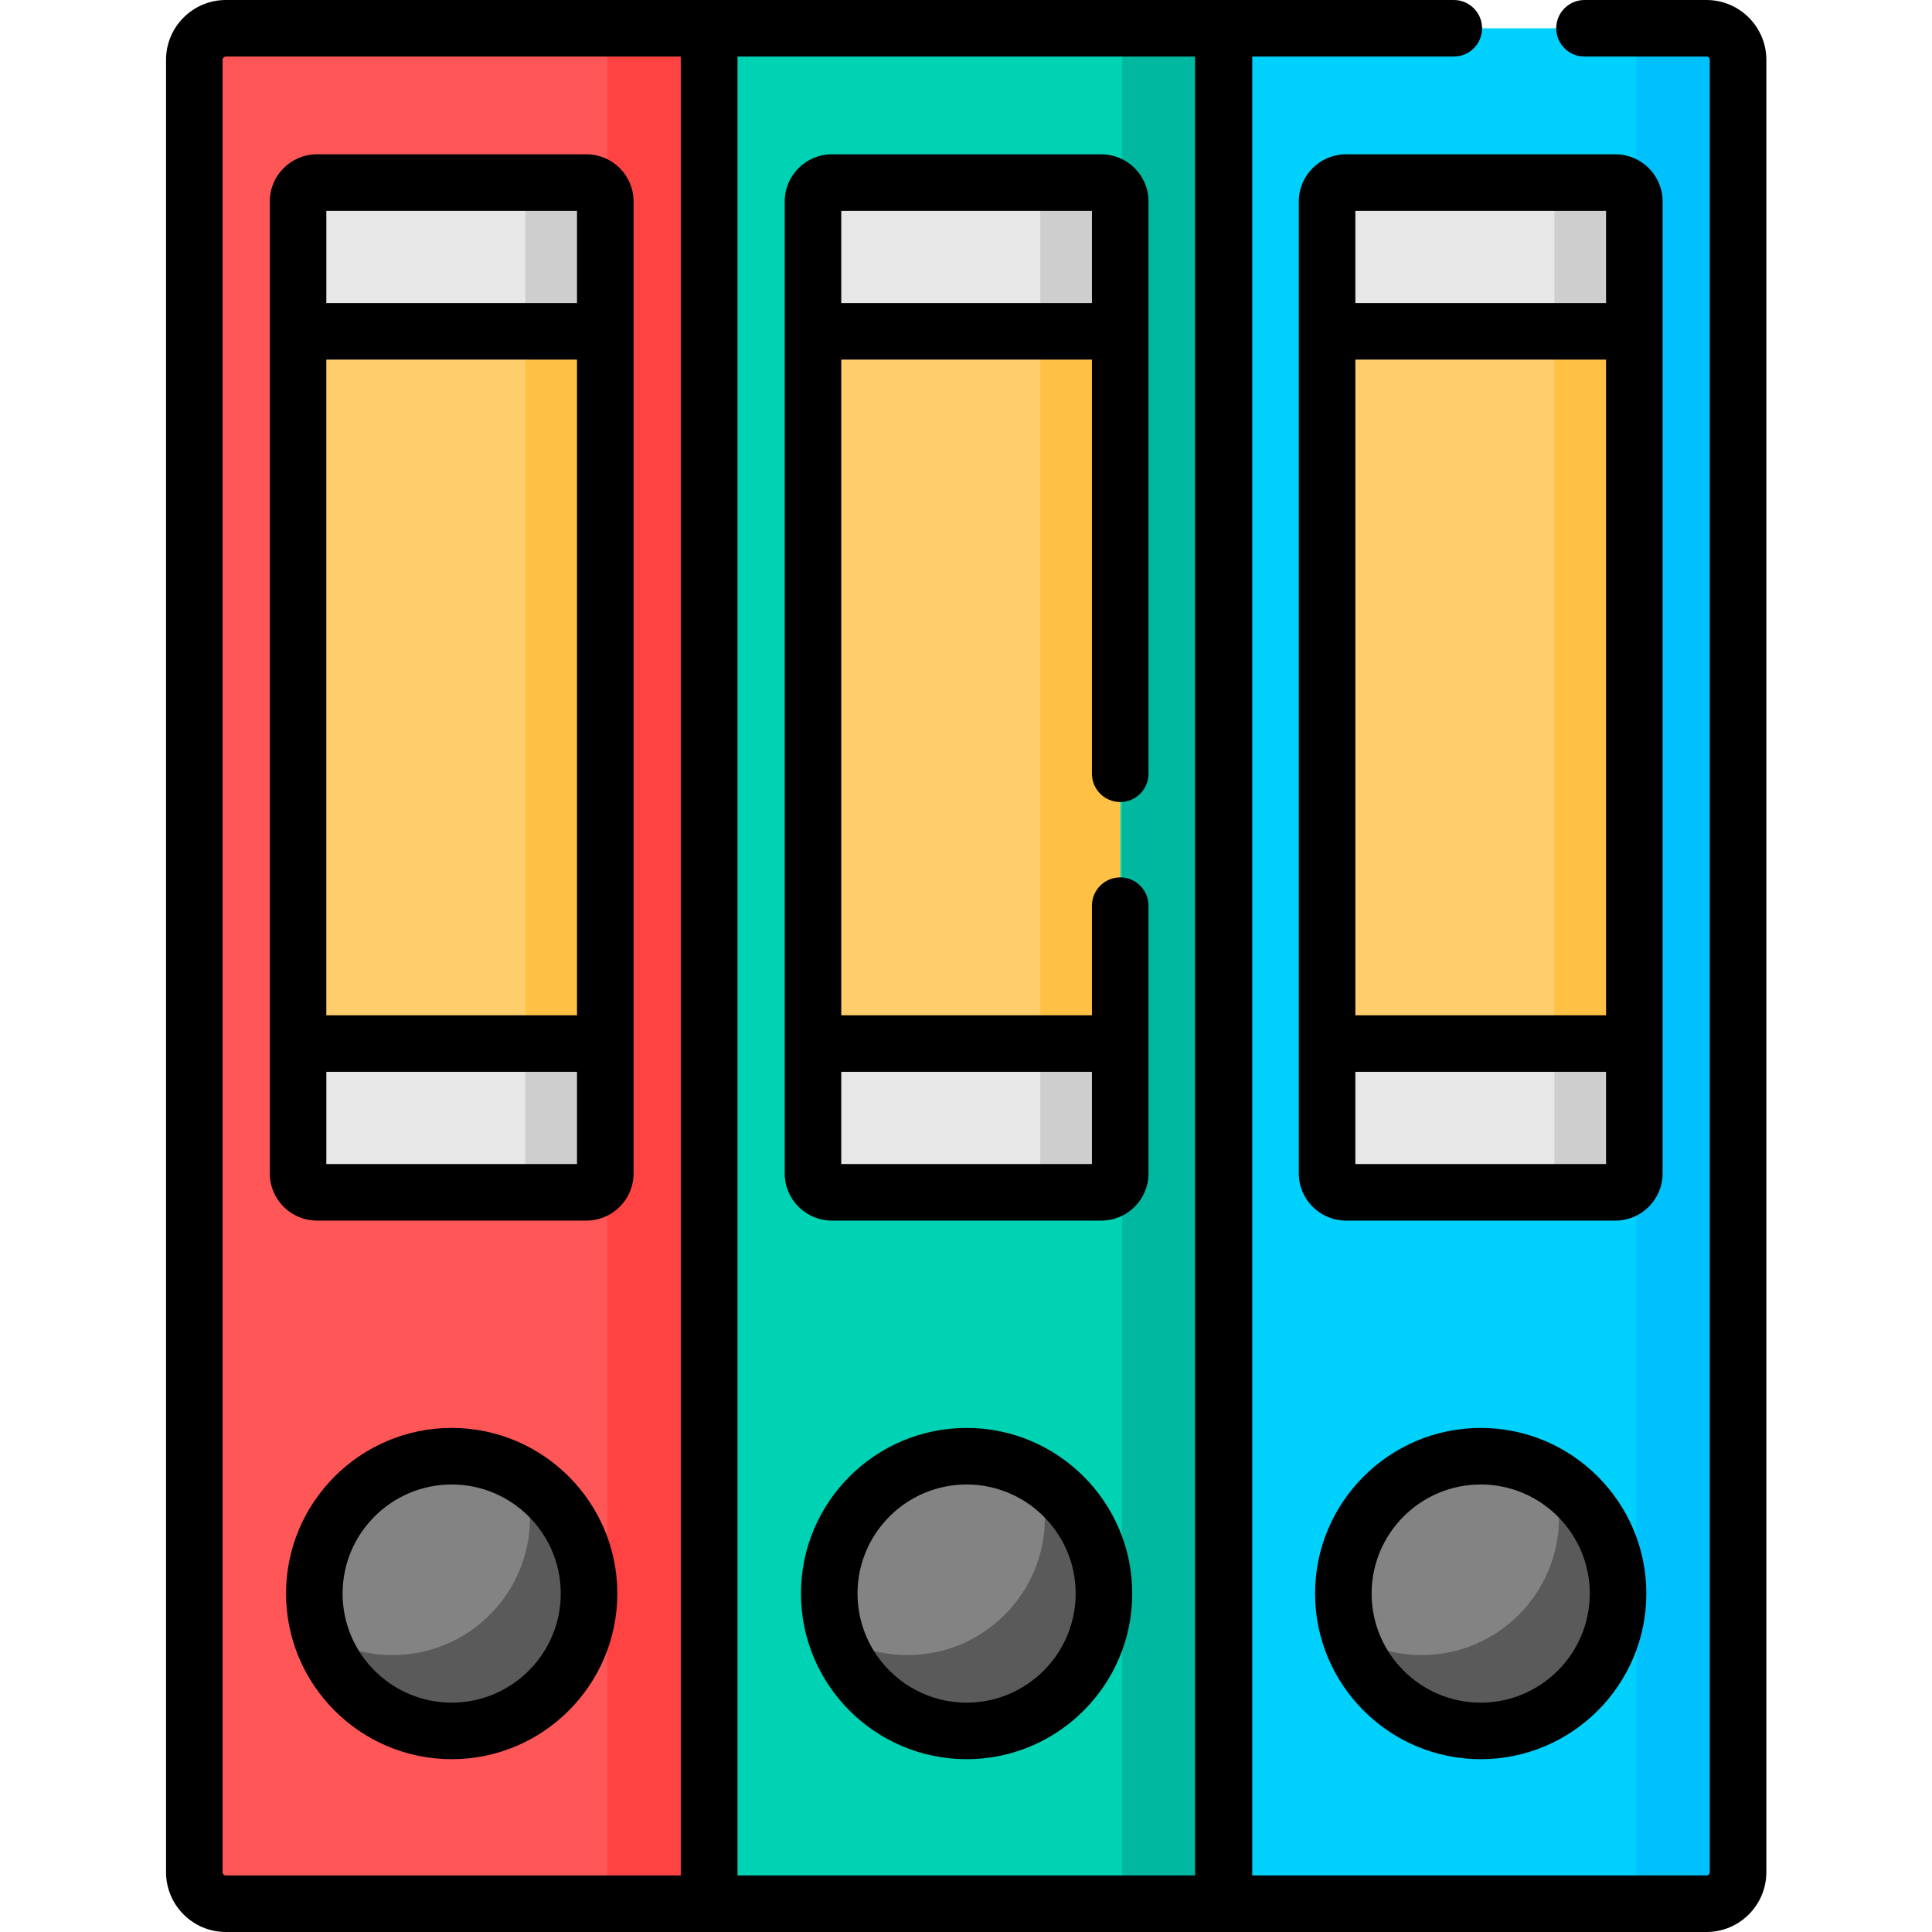 <svg height="512pt" viewBox="-44 0 512 512" width="512pt" xmlns="http://www.w3.org/2000/svg"><path d="m143.902 504.508h-128.043c-4.621 0-8.367-3.746-8.367-8.367v-480.281c0-4.621 3.746-8.367 8.367-8.367h128.043zm0 0" fill="#ff5757"/><path d="m116.941 7.492h26.961v497.016h-26.961zm0 0" fill="#ff4343"/><path d="m111.414 315.973h-71.43c-2.758 0-4.996-2.234-4.996-4.996v-257.594c0-2.758 2.238-4.996 4.996-4.996h71.43c2.758 0 4.996 2.238 4.996 4.996v257.594c0 2.762-2.238 4.996-4.996 4.996zm0 0" fill="#ffcd6b"/><path d="m111.414 315.973h-16.184v-267.586h16.184c2.758 0 4.996 2.238 4.996 4.996v257.594c0 2.762-2.238 4.996-4.996 4.996zm0 0" fill="#ffc143"/><path d="m116.41 87.809h-81.422v-34.426c0-2.758 2.238-4.996 4.996-4.996h71.43c2.758 0 4.996 2.238 4.996 4.996zm0 0" fill="#e7e7e7"/><path d="m111.414 315.973h-71.43c-2.758 0-4.996-2.234-4.996-4.996v-34.422h81.418v34.422c.004 2.762-2.234 4.996-4.992 4.996zm0 0" fill="#e7e7e7"/><path d="m116.41 87.809h-21.18v-39.422h16.184c2.758 0 4.996 2.238 4.996 4.996zm0 0" fill="#cecece"/><path d="m111.414 315.973h-16.184v-39.418h21.18v34.422c0 2.762-2.238 4.996-4.996 4.996zm0 0" fill="#cecece"/><path d="m112.102 422.309c0 20.105-16.297 36.402-36.402 36.402s-36.402-16.297-36.402-36.402c0-20.102 16.297-36.402 36.402-36.402s36.402 16.301 36.402 36.402zm0 0" fill="#838383"/><path d="m112.105 422.309c0 20.102-16.305 36.398-36.41 36.398-16.305 0-30.102-10.719-34.742-25.496 5.547 3.426 12.094 5.402 19.098 5.402 20.102 0 36.398-16.305 36.398-36.406 0-3.797-.582-7.453-1.66-10.891 10.391 6.402 17.316 17.895 17.316 30.992zm0 0" fill="#5a5a5a"/><path d="m143.953 7.492h136.41v497.016h-136.41zm0 0" fill="#00d3b4"/><path d="m253.402 7.492h26.961v497.016h-26.961zm0 0" fill="#00b7a0"/><path d="m247.875 315.973h-71.43c-2.758 0-4.996-2.234-4.996-4.996v-257.594c0-2.758 2.238-4.996 4.996-4.996h71.43c2.758 0 4.996 2.238 4.996 4.996v257.594c-.004 2.762-2.238 4.996-4.996 4.996zm0 0" fill="#ffcd6b"/><path d="m247.875 315.973h-16.184v-267.586h16.184c2.758 0 4.996 2.238 4.996 4.996v257.594c-.004 2.762-2.238 4.996-4.996 4.996zm0 0" fill="#ffc143"/><path d="m252.867 87.809h-81.418v-34.426c0-2.758 2.238-4.996 4.996-4.996h71.43c2.758 0 4.996 2.238 4.996 4.996v34.426zm0 0" fill="#e7e7e7"/><path d="m247.875 315.973h-71.43c-2.758 0-4.996-2.234-4.996-4.996v-34.422h81.418v34.422c0 2.762-2.234 4.996-4.992 4.996zm0 0" fill="#e7e7e7"/><path d="m252.867 87.809h-21.176v-39.422h16.18c2.762 0 4.996 2.238 4.996 4.996zm0 0" fill="#cecece"/><path d="m247.875 315.973h-16.184v-39.418h21.18v34.422c-.004 2.762-2.238 4.996-4.996 4.996zm0 0" fill="#cecece"/><path d="m248.562 422.309c0 20.105-16.301 36.402-36.402 36.402-20.105 0-36.402-16.297-36.402-36.402 0-20.102 16.297-36.402 36.402-36.402 20.102 0 36.402 16.301 36.402 36.402zm0 0" fill="#838383"/><path d="m248.566 422.309c0 20.102-16.305 36.398-36.41 36.398-16.305 0-30.102-10.719-34.742-25.496 5.547 3.426 12.094 5.402 19.098 5.402 20.102 0 36.398-16.305 36.398-36.406 0-3.797-.582-7.453-1.66-10.891 10.391 6.402 17.316 17.895 17.316 30.992zm0 0" fill="#5a5a5a"/><path d="m408.238 504.508h-128.043v-497.016h128.043c4.621 0 8.367 3.746 8.367 8.367v480.281c0 4.621-3.746 8.367-8.367 8.367zm0 0" fill="#00d1fc"/><path d="m408.238 504.508h-18.594v-497.016h18.594c4.621 0 8.367 3.746 8.367 8.367v480.281c0 4.621-3.746 8.367-8.367 8.367zm0 0" fill="#00c1fb"/><path d="m384.117 315.973h-71.43c-2.758 0-4.996-2.234-4.996-4.996v-257.594c0-2.758 2.238-4.996 4.996-4.996h71.43c2.758 0 4.996 2.238 4.996 4.996v257.594c-.004 2.762-2.238 4.996-4.996 4.996zm0 0" fill="#ffcd6b"/><path d="m384.117 315.973h-16.184v-267.586h16.184c2.758 0 4.996 2.238 4.996 4.996v257.594c-.004 2.762-2.238 4.996-4.996 4.996zm0 0" fill="#ffc143"/><path d="m389.109 87.809h-81.418v-34.426c0-2.758 2.238-4.996 4.996-4.996h71.43c2.758 0 4.996 2.238 4.996 4.996v34.426zm0 0" fill="#e7e7e7"/><path d="m384.117 315.973h-71.43c-2.758 0-4.996-2.234-4.996-4.996v-34.422h81.418v34.422c0 2.762-2.234 4.996-4.992 4.996zm0 0" fill="#e7e7e7"/><path d="m389.109 87.809h-21.176v-39.422h16.18c2.762 0 4.996 2.238 4.996 4.996zm0 0" fill="#cecece"/><path d="m384.117 315.973h-16.184v-39.418h21.18v34.422c-.004 2.762-2.238 4.996-4.996 4.996zm0 0" fill="#cecece"/><path d="m384.805 422.309c0 20.105-16.301 36.402-36.402 36.402-20.105 0-36.402-16.297-36.402-36.402 0-20.102 16.297-36.402 36.402-36.402 20.102 0 36.402 16.301 36.402 36.402zm0 0" fill="#838383"/><path d="m384.809 422.309c0 20.102-16.309 36.398-36.41 36.398-16.305 0-30.105-10.719-34.742-25.496 5.547 3.426 12.09 5.402 19.094 5.402 20.105 0 36.398-16.305 36.398-36.406 0-3.797-.578-7.453-1.656-10.891 10.391 6.402 17.316 17.895 17.316 30.992zm0 0" fill="#5a5a5a"/><path d="m75.699 378.414c-24.203 0-43.895 19.691-43.895 43.895s19.691 43.895 43.895 43.895 43.895-19.691 43.895-43.895-19.691-43.895-43.895-43.895zm0 72.805c-15.941 0-28.91-12.969-28.91-28.91s12.969-28.906 28.91-28.906c15.941 0 28.906 12.965 28.906 28.906s-12.965 28.91-28.906 28.91zm0 0"/><path d="m212.16 378.414c-24.207 0-43.895 19.691-43.895 43.895s19.688 43.895 43.895 43.895c24.203 0 43.895-19.691 43.895-43.895s-19.691-43.895-43.895-43.895zm0 72.805c-15.941 0-28.91-12.969-28.91-28.91s12.969-28.906 28.91-28.906c15.938 0 28.906 12.965 28.906 28.906s-12.969 28.91-28.906 28.91zm0 0"/><path d="m39.984 323.469h71.43c6.887 0 12.488-5.605 12.488-12.488v-257.598c0-6.887-5.602-12.488-12.488-12.488h-71.43c-6.887 0-12.488 5.602-12.488 12.488v257.594c0 6.887 5.602 12.492 12.488 12.492zm2.496-267.586h66.434v24.43h-66.434zm0 39.418h66.434v173.762h-66.434zm0 188.746h66.434v24.434h-66.434zm0 0"/><path d="m176.445 323.469h71.43c6.887 0 12.488-5.605 12.488-12.488v-70.965c0-4.141-3.355-7.496-7.496-7.496-4.137 0-7.492 3.355-7.492 7.496v29.047h-66.434v-173.762h66.434v109.742c0 4.141 3.355 7.496 7.492 7.496 4.141 0 7.496-3.355 7.496-7.496v-151.66c0-6.887-5.602-12.488-12.488-12.488h-71.43c-6.887 0-12.488 5.602-12.488 12.488v257.594c-.004 6.887 5.602 12.492 12.488 12.492zm2.496-267.586h66.434v24.43h-66.434zm0 228.164h66.434v24.434h-66.434zm0 0"/><path d="m396.605 310.977v-257.594c0-6.887-5.602-12.488-12.488-12.488h-71.43c-6.887 0-12.488 5.602-12.488 12.488v257.594c0 6.887 5.602 12.492 12.488 12.492h71.43c6.887 0 12.488-5.605 12.488-12.492zm-14.988-2.496h-66.434v-24.434h66.434zm0-39.418h-66.434v-173.762h66.434zm0-188.75h-66.434v-24.43h66.434zm0 0"/><path d="m408.238 0h-32.328c-4.137 0-7.492 3.355-7.492 7.492 0 4.141 3.355 7.496 7.492 7.496h32.328c.484 0 .875.391.875.871v480.281c0 .48-.391.875-.875.875h-120.379v-482.027h53.414c4.141 0 7.496-3.355 7.496-7.496 0-4.137-3.355-7.492-7.496-7.492h-197.32c-.008 0-.016 0-.023 0-.008 0-.02 0-.027 0h-128.043c-8.746 0-15.859 7.113-15.859 15.859v480.281c0 8.746 7.113 15.859 15.859 15.859h128.043.027.023 264.285c8.746 0 15.863-7.113 15.863-15.859v-480.281c0-8.746-7.117-15.859-15.863-15.859zm-271.828 497.012h-120.551c-.48 0-.871-.391-.871-.871v-480.281c0-.48.391-.871.871-.871h120.551zm136.293 0h-121.254v-482.023h121.254zm0 0"/><path d="m348.402 378.414c-24.207 0-43.895 19.691-43.895 43.895s19.688 43.895 43.895 43.895c24.203 0 43.895-19.691 43.895-43.895s-19.691-43.895-43.895-43.895zm0 72.805c-15.941 0-28.91-12.969-28.91-28.91s12.969-28.906 28.91-28.906c15.938 0 28.906 12.965 28.906 28.906s-12.969 28.91-28.906 28.91zm0 0"/></svg>